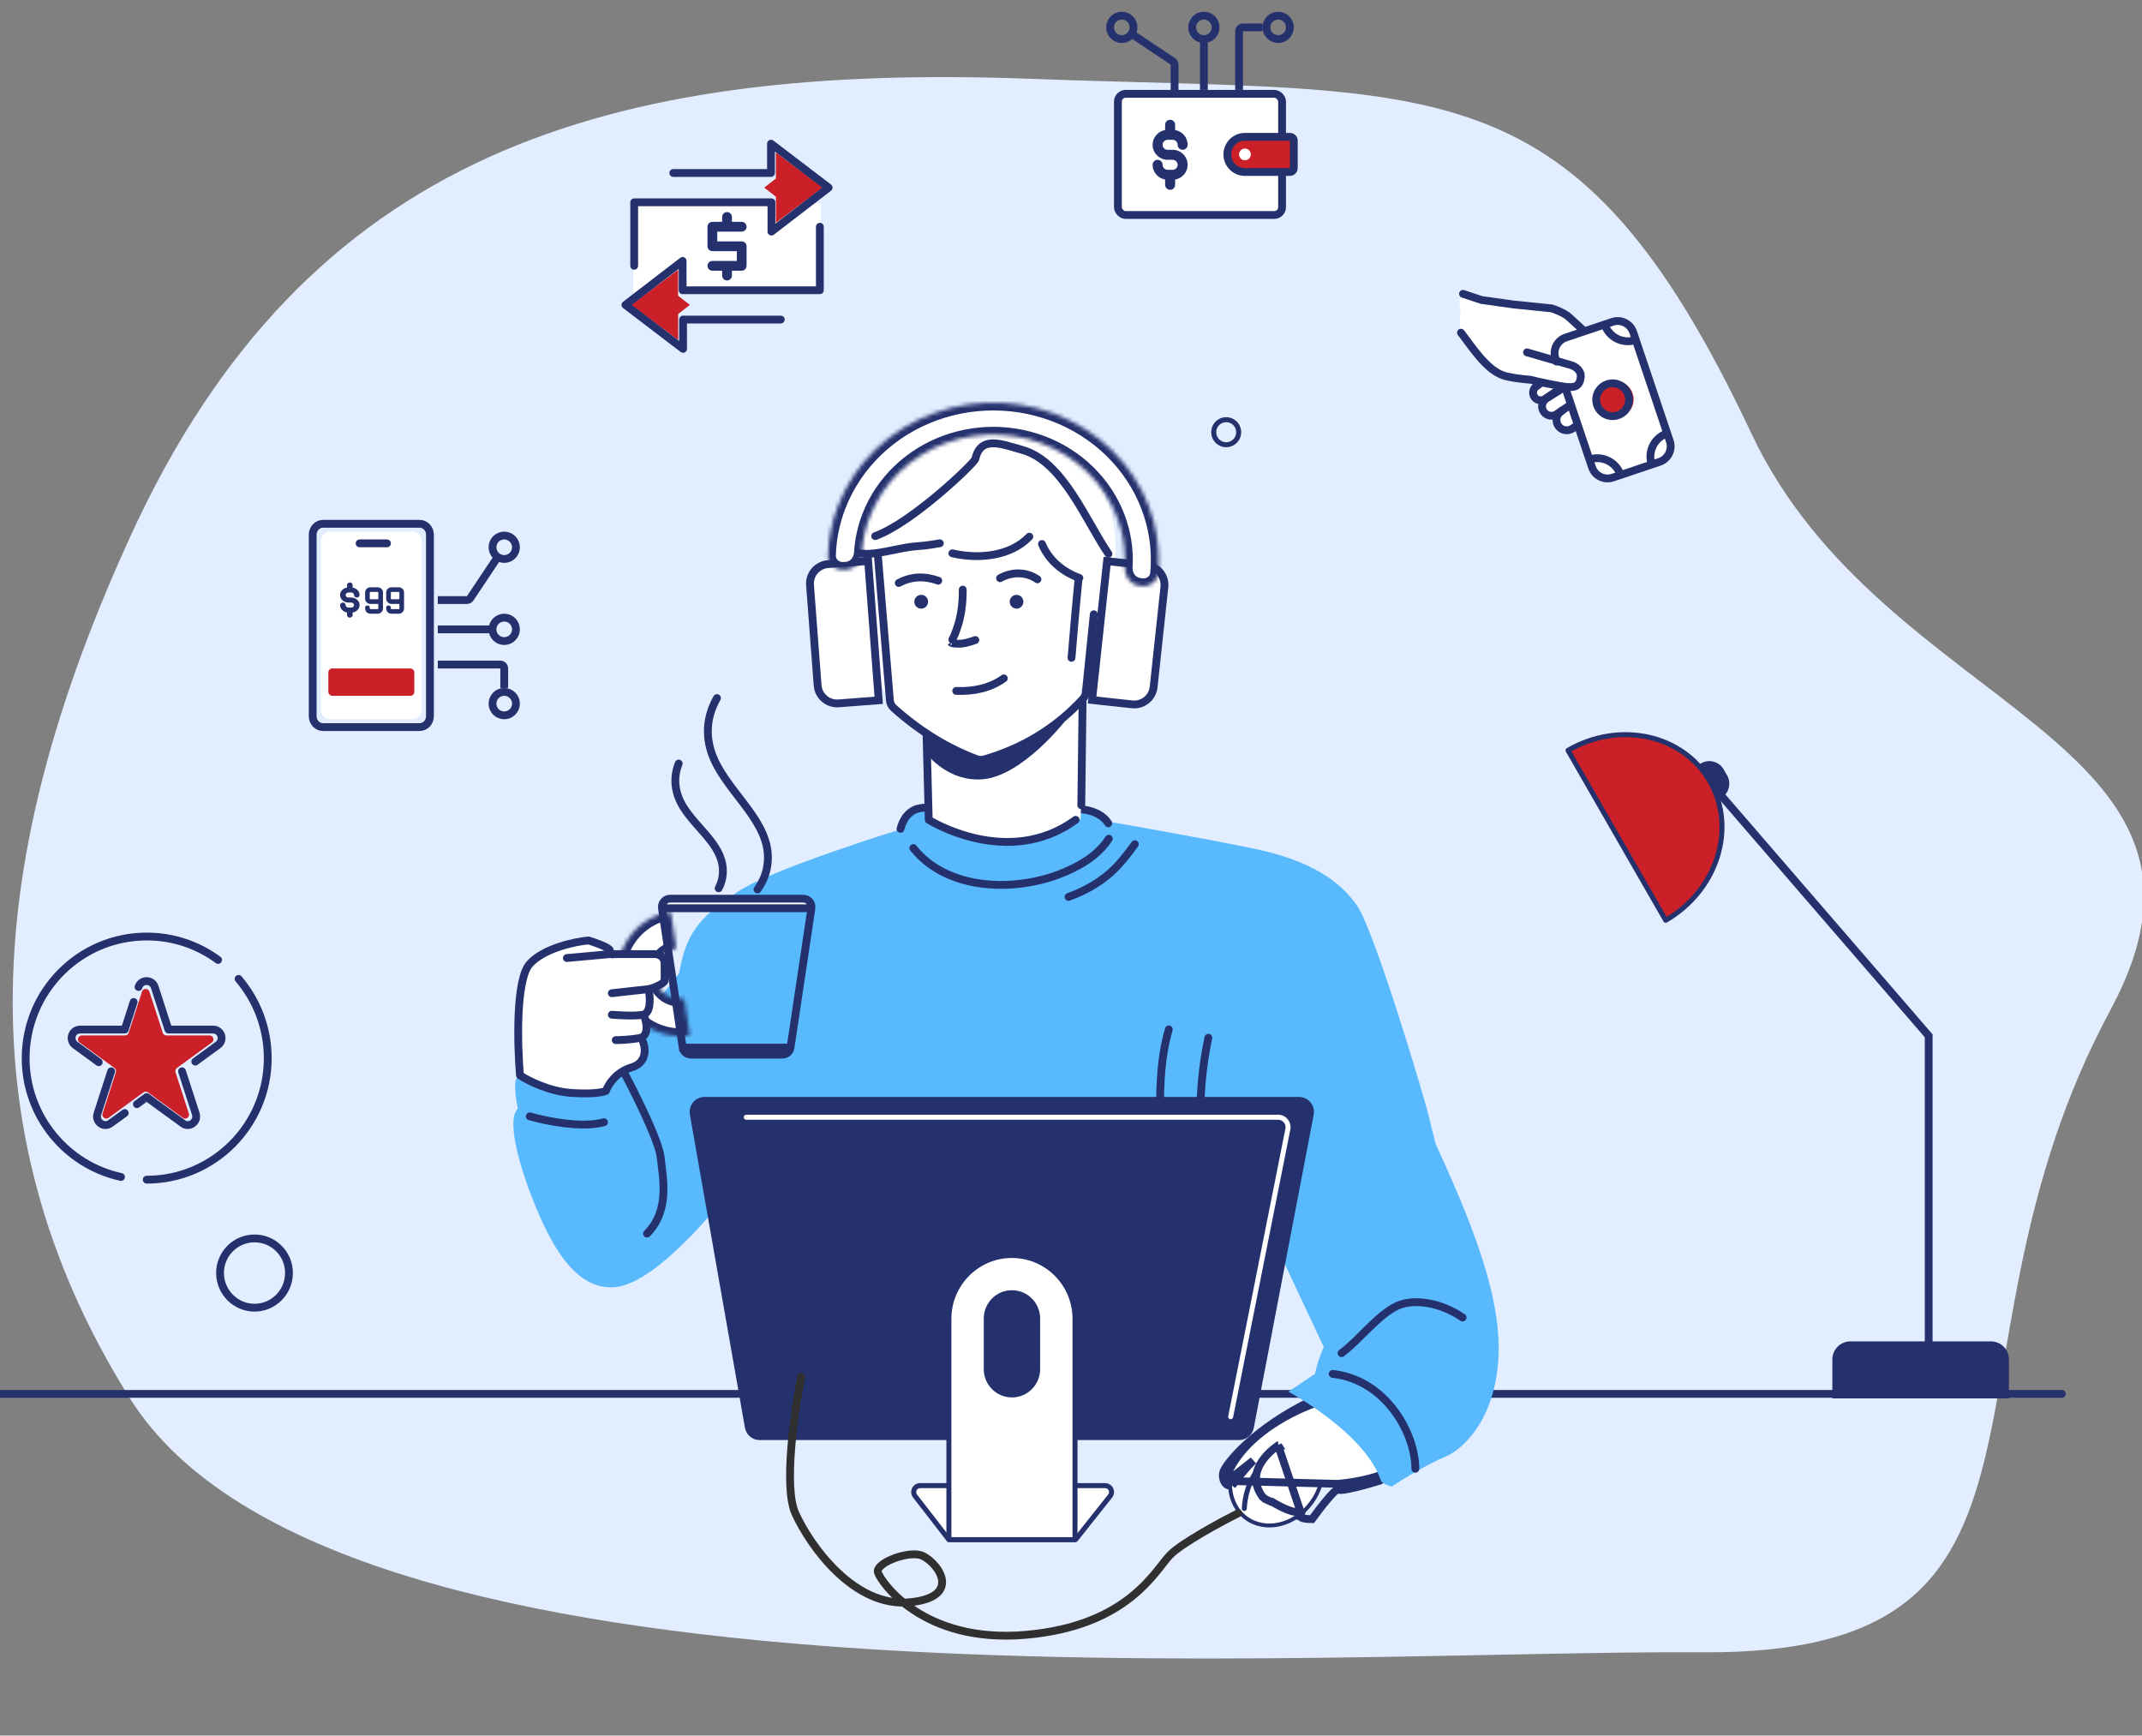 <svg width="548" height="444" viewBox="0 0 548 444" fill="none" xmlns="http://www.w3.org/2000/svg">
<rect x="0" y="0" width="548" height="444" fill="#808080" stroke="none"/>
<g clip-path="url(#clip0_590_3261)">
<path fill-rule="evenodd" clip-rule="evenodd" d="M263.782 20.163C369.294 24.102 402.956 15.172 448.132 111.011C481.89 182.626 577.418 188.66 539.92 258.373C492.104 347.27 536.184 423.375 435.578 422.684C336.471 422.003 86.103 441.923 33.237 357.733C-11.496 286.498 -1.688 214.032 33.237 137.466C78.249 38.787 155.778 16.131 263.782 20.163Z" fill="#E2EEFF"/>
<path d="M56.294 325.644C56.294 320.757 60.247 316.808 65.115 316.808C69.981 316.808 73.934 320.757 73.934 325.644C73.934 330.539 69.974 334.532 65.115 334.532C60.254 334.532 56.294 330.539 56.294 325.644Z" stroke="#25316D" stroke-width="2"/>
<path d="M332.636 387.877C332.636 388.484 334.651 388.636 335.658 388.636C337.672 385.854 341.852 380.443 342.457 381.049C343.061 381.656 349.759 379.785 353.032 378.774L368.14 367.394L345.478 350.705L335.658 358.291C321.305 365.118 313.751 374.222 312.996 376.498C312.24 378.774 314.507 381.808 316.017 378.774C317.226 376.346 323.571 371.187 326.593 368.911C325.838 373.463 324.327 382.87 324.327 384.084C324.327 385.298 326.845 386.107 328.104 386.36M332.636 387.877C332.636 387.27 335.658 380.038 337.169 376.498M332.636 387.877C331.125 387.624 328.104 386.967 328.104 386.36M328.104 386.36C328.104 385.753 330.118 377.509 331.125 373.463" stroke="#25316D" stroke-width="2" stroke-linecap="round"/>
<path d="M61.037 250.418C65.684 255.901 68.5 262.959 68.5 270.711C68.5 287.852 54.624 301.783 37.535 301.783M30.957 301.088C17.02 298.062 6.565 285.583 6.565 270.711C6.565 253.506 20.441 239.579 37.535 239.579C44.363 239.579 50.677 241.784 55.797 245.566" stroke="#25316D" stroke-width="2" stroke-miterlimit="1.5" stroke-linecap="round" stroke-linejoin="round"/>
<path d="M35.439 252.488C35.727 251.571 36.558 250.979 37.505 250.979C38.452 250.979 39.283 251.571 39.579 252.488C41.168 257.394 43.099 263.38 43.099 263.38H54.517C55.459 263.38 56.291 263.972 56.587 264.889C56.879 265.752 56.554 266.777 55.792 267.316C53.146 269.257 51.8 270.228 49.956 271.576M46.564 274.056C46.564 274.056 48.495 280.042 50.092 284.947C50.38 285.864 50.059 286.836 49.297 287.373C48.532 287.968 47.503 287.968 46.741 287.373C42.568 284.356 37.505 280.635 37.505 280.635C37.505 280.635 37.558 280.635 35.023 282.469M31.911 284.732C30.421 285.811 29.812 286.298 28.268 287.373C27.507 287.968 26.478 287.968 25.712 287.373C24.951 286.836 24.63 285.864 24.926 284.947C26.515 280.042 28.445 274.056 28.445 274.056M25.26 271.738C25.26 271.738 23.391 270.336 19.217 267.316C18.456 266.777 18.135 265.752 18.423 264.89C18.719 263.973 19.551 263.381 20.497 263.381H31.911C31.911 263.381 32.78 260.685 34.191 256.317" stroke="#25316D" stroke-width="2" stroke-miterlimit="1.5" stroke-linecap="round" stroke-linejoin="round"/>
<path d="M36.324 253.673C36.623 252.75 37.929 252.75 38.227 253.673L41.631 264.193C41.764 264.606 42.149 264.885 42.582 264.885H53.606C54.574 264.885 54.977 266.123 54.196 266.693L45.27 273.206C44.921 273.46 44.775 273.91 44.908 274.321L48.315 284.853C48.614 285.776 47.557 286.54 46.775 285.969L37.865 279.468C37.514 279.212 37.038 279.212 36.686 279.468L27.777 285.969C26.994 286.54 25.938 285.776 26.236 284.853L29.644 274.321C29.777 273.91 29.631 273.46 29.282 273.206L20.356 266.693C19.574 266.123 19.978 264.885 20.945 264.885H31.969C32.403 264.885 32.787 264.606 32.92 264.193L36.324 253.673Z" fill="#CB2027"/>
<path d="M527.5 356.579H0" stroke="#25316D" stroke-width="2" stroke-linecap="round" stroke-linejoin="round"/>
<path fill-rule="evenodd" clip-rule="evenodd" d="M437.849 205.583C437.849 205.583 438.99 204.922 440.286 204.174C442.319 202.992 443.023 200.383 441.842 198.332C441.558 197.842 441.27 197.336 440.986 196.845C440.707 196.358 440.336 195.932 439.893 195.589C439.45 195.247 438.943 194.996 438.404 194.851C437.864 194.705 437.3 194.668 436.746 194.742C436.192 194.816 435.658 194.998 435.174 195.28L432.737 196.691L437.849 205.583Z" fill="#25316D"/>
<path fill-rule="evenodd" clip-rule="evenodd" d="M513.959 347.767C513.959 345.217 511.901 343.15 509.361 343.15H473.379C470.839 343.15 468.781 345.217 468.781 347.767V357.729H513.959V347.767Z" fill="#25316D"/>
<path fill-rule="evenodd" clip-rule="evenodd" d="M426.148 235.429C439.303 227.802 444.37 211.892 437.467 199.884C430.564 187.877 414.306 184.328 401.155 191.955L426.148 235.429Z" fill="#CB2027"/>
<path d="M317.519 371.149C313.222 377.088 313.917 384.781 318.846 388.377C323.774 391.973 331.274 390.26 335.571 384.321C339.868 378.383 339.173 370.689 334.244 367.093C329.316 363.497 321.816 365.211 317.519 371.149Z" fill="white" stroke="#25316D"/>
<path fill-rule="evenodd" clip-rule="evenodd" d="M425.592 235.751C425.769 236.053 426.16 236.16 426.465 235.982C439.936 228.17 445.086 211.854 438.018 199.561C430.951 187.271 414.31 183.591 400.834 191.403C400.529 191.58 400.426 191.973 400.599 192.275L425.592 235.751ZM426.382 234.556L402.032 192.203C414.767 185.176 430.276 188.66 436.911 200.206C443.55 211.751 438.809 226.996 426.382 234.556Z" fill="#25316D"/>
<path d="M313.977 378.849L313.969 378.844C313.671 378.641 313.571 378.285 313.681 377.993C316.181 371.464 321.774 366.721 326.857 363.586C329.385 362.026 331.756 360.884 333.494 360.132C334.362 359.757 335.07 359.479 335.559 359.297C335.803 359.206 335.992 359.138 336.119 359.094C336.128 359.09 336.137 359.087 336.146 359.084C345.143 359.346 349.657 363.906 351.979 368.397C353.161 370.683 353.778 372.967 354.099 374.686C354.259 375.543 354.345 376.254 354.39 376.747C354.393 376.783 354.396 376.817 354.399 376.851C351.998 377.911 349.109 378.59 346.71 379.009C345.419 379.234 344.288 379.381 343.481 379.471C343.078 379.516 342.756 379.547 342.537 379.567C342.427 379.577 342.343 379.583 342.287 379.588L342.225 379.593L342.21 379.594L342.207 379.594L342.206 379.594L313.977 378.849ZM313.977 378.849C314.313 379.051 314.761 378.971 315.009 378.648C315.009 378.648 315.01 378.648 315.01 378.647L315.803 379.256C316.831 377.906 318.575 375.735 320.62 373.648L313.977 378.849ZM326.999 369.762C327.007 369.774 327.007 369.774 327.007 369.774L327.006 369.774L327.005 369.775L326.989 369.786C326.974 369.795 326.95 369.811 326.918 369.832C326.854 369.875 326.757 369.94 326.634 370.028C326.388 370.203 326.039 370.464 325.634 370.803C324.821 371.485 323.808 372.462 322.969 373.661C322.13 374.86 321.493 376.241 321.364 377.743C321.236 379.223 321.593 380.906 322.881 382.753L323.002 382.926C323.007 382.929 323.011 382.933 323.016 382.936C323.082 382.982 323.183 383.053 323.261 383.115C323.319 383.16 323.392 383.221 323.463 383.294C323.494 383.326 323.529 383.364 323.565 383.41C323.591 383.425 323.624 383.444 323.666 383.467C323.834 383.558 324.065 383.669 324.32 383.787C324.494 383.867 324.666 383.944 324.828 384.017C324.902 384.051 324.975 384.083 325.044 384.115L325.063 384.123C325.129 384.153 325.205 384.188 325.282 384.224L325.473 384.203L325.764 384.382L325.764 384.382L325.764 384.382L325.764 384.382L325.766 384.383L325.775 384.389L325.814 384.412C325.848 384.433 325.9 384.464 325.968 384.504C326.102 384.583 326.299 384.697 326.54 384.833C327.025 385.104 327.685 385.456 328.395 385.787C329.112 386.12 329.85 386.418 330.497 386.593C331.197 386.783 331.585 386.771 331.725 386.72L332.367 386.487L332.814 386.996L332.814 386.996L332.814 386.997L326.999 369.762Z" fill="white" stroke="#25316D" stroke-width="2"/>
<path fill-rule="evenodd" clip-rule="evenodd" d="M322.337 376.322C322.337 376.322 319.333 379.67 318.974 385.933C318.956 386.284 318.653 386.553 318.301 386.532C318.217 386.528 318.135 386.507 318.058 386.471C317.982 386.435 317.914 386.383 317.858 386.32C317.802 386.257 317.759 386.183 317.731 386.103C317.704 386.023 317.692 385.939 317.698 385.854C318.085 379.075 321.392 375.458 321.392 375.458C321.448 375.395 321.516 375.344 321.592 375.308C321.668 375.271 321.75 375.251 321.834 375.247C321.918 375.243 322.002 375.256 322.081 375.285C322.16 375.314 322.233 375.359 322.294 375.417C322.556 375.665 322.574 376.053 322.337 376.322Z" fill="#25316D"/>
<path fill-rule="evenodd" clip-rule="evenodd" d="M336.423 237.586C333.45 248.412 325.659 279.902 324.871 315.19L338.679 344.635C338.679 344.635 337.225 347.54 336.423 351.463L329.614 356.014C329.614 356.014 349.015 366.38 353.268 378.661C353.268 378.661 353.268 379.532 356.053 380.29C356.053 380.29 363.617 375.23 369.651 372.704C375.684 370.195 384.729 359.943 383.247 340.842C381.765 321.716 369.441 297.589 361.724 280.641C355.379 266.695 344.805 247.242 336.423 237.586Z" fill="#58B9FD"/>
<path fill-rule="evenodd" clip-rule="evenodd" d="M313.706 106.724C311.59 106.724 309.874 108.429 309.874 110.565C309.874 112.681 311.59 114.406 313.706 114.406C315.818 114.406 317.534 112.681 317.534 110.565C317.535 110.06 317.436 109.56 317.244 109.093C317.052 108.627 316.77 108.203 316.414 107.846C316.059 107.489 315.636 107.206 315.172 107.014C314.707 106.821 314.209 106.722 313.706 106.724ZM313.706 107.997C315.114 107.997 316.258 109.148 316.258 110.565C316.258 111.982 315.114 113.132 313.706 113.132C312.298 113.132 311.154 111.982 311.154 110.565C311.154 109.148 312.298 107.997 313.706 107.997Z" fill="#25316D"/>
<path fill-rule="evenodd" clip-rule="evenodd" d="M283.96 210.253C283.96 210.253 278.723 205.933 276.079 206.633L275.887 210.077C275.887 210.077 268.04 215.506 257.381 215.682C246.715 215.916 238.461 210.778 236.7 206.633C236.7 206.633 230.428 208.033 230.173 212.236C230.173 212.236 197.042 222.451 188.662 228.175C180.287 233.833 175.967 237.57 174.054 247.378C172.148 257.126 165.244 288.646 163.669 313.979C180.525 308.607 194.473 308.493 211.7 308.493C252.477 260.096 280.647 318.799 318.119 355.719C318.119 355.719 306.325 287.404 310.504 287.928C314.677 288.395 372.082 310.71 372.082 310.71C372.082 310.71 366.6 290.281 365.606 285.844C364.613 281.406 351.692 238.27 347.257 231.793C342.822 225.253 334.975 220.058 321.002 217.141C307.024 214.223 283.96 210.253 283.96 210.253Z" fill="#58B9FD"/>
<path d="M309.133 265.482C305.9 280.73 306.385 298.048 311.352 312.878M299.025 263.34C297.023 270.18 296.752 277.281 296.776 284.367C296.768 293.45 297.628 302.662 300.722 311.272" stroke="#25316D" stroke-width="2" stroke-miterlimit="1.5" stroke-linecap="round" stroke-linejoin="round"/>
<path d="M283.673 214.557C280.778 219.051 275.82 221.796 270.973 223.665C259.017 228.217 242.225 227.692 233.657 216.95M236.785 206.619C236.069 206.619 235.349 206.735 234.663 206.911C232.222 207.727 230.984 209.714 230.379 212.045M290.339 215.958C288.479 218.527 286.451 221.153 284.091 223.255C280.999 226 277.244 228.041 273.373 229.442" stroke="#25316D" stroke-width="2" stroke-miterlimit="1.5" stroke-linecap="round" stroke-linejoin="round"/>
<path d="M276.094 207C278.727 207.058 282.104 208.225 283.528 210.618" stroke="#25316D" stroke-width="2" stroke-miterlimit="1.5" stroke-linecap="round" stroke-linejoin="round"/>
<path d="M374.183 337.049C368.895 333.4 362.067 332.051 357.564 334.015C352.647 336.196 347.587 342.992 343.212 346.153M362.096 375.739C362.096 366.636 354.54 352.981 340.945 351.464" stroke="#25316D" stroke-width="2" stroke-miterlimit="1.5" stroke-linecap="round" stroke-linejoin="round"/>
<path d="M237.226 186.606L277.459 176.606L276.459 209.606C276.459 209.606 264.749 215.708 256.459 215.606C247.708 215.499 237.225 209.894 237.225 209.894L237.226 186.606Z" fill="white"/>
<path d="M281.687 156.888C281.687 177.871 263.595 197.069 248.272 197.069C227.008 181.951 222.756 176.581 222.756 159.275C214.088 146.242 223.909 110.586 252.613 110.586C290.384 110.586 288.118 145.483 281.687 156.888Z" fill="white"/>
<path d="M246.305 150.83C246.328 154.391 245.916 157.834 244.683 161.161C244.381 162.036 244.055 162.854 243.643 163.613C243.614 163.672 243.224 164.313 243.242 164.313C243.509 164.664 244.492 164.663 244.864 164.663C246.45 164.78 248.037 164.255 249.525 163.729M255.854 147.912C258.889 146.219 262.533 146.219 265.422 148.203M229.937 149.137C233.186 147.386 236.627 147.327 240.039 148.553M244.631 176.747C248.973 176.922 253.227 176.105 256.814 173.537M275.89 148.554C275.222 155.208 274.692 161.63 274.129 168.284M266.573 139.156C268.311 143.359 271.943 146.336 276.14 147.854M283.587 141.689C277.827 133.226 271.932 118.057 261.679 115.138C256.424 113.679 250.925 111.227 249.523 117.414C249.291 118.465 233.307 133.803 223.91 137.138" stroke="#25316D" stroke-width="2" stroke-miterlimit="1.5" stroke-linecap="round" stroke-linejoin="round"/>
<path d="M215.949 135.212C216.007 146.011 226.741 140.148 235.187 139.681C236.954 139.565 238.692 139.272 240.441 138.98M243.65 141.549C250.154 143.067 258.424 142.426 263.336 137.289M279.831 157.135C279.831 157.135 278.21 172.953 277.786 177.156C277.718 177.793 277.44 178.389 276.995 178.849C270.072 186.32 261.674 191.399 251.851 194.259C251.194 194.434 250.491 194.435 249.851 194.201C242.441 191.399 235.355 187.138 228.654 181.125C228.084 180.6 227.729 179.9 227.665 179.141C227.131 172.72 224.637 142.659 224.637 142.659" stroke="#25316D" stroke-width="2" stroke-miterlimit="1.5" stroke-linecap="round" stroke-linejoin="round"/>
<path d="M237.034 187.663L237.604 209.729C237.604 209.729 257.772 222.451 275.192 209.729M276.959 179.608L276.634 205.992" stroke="#25316D" stroke-width="2" stroke-miterlimit="1.5" stroke-linecap="round" stroke-linejoin="round"/>
<path d="M235.649 155.705C235.882 155.708 236.114 155.665 236.33 155.578C236.547 155.49 236.744 155.361 236.91 155.196C237.077 155.032 237.209 154.836 237.299 154.619C237.389 154.403 237.435 154.171 237.435 153.937C237.435 153.702 237.389 153.47 237.299 153.254C237.208 153.038 237.076 152.842 236.91 152.678C236.744 152.513 236.547 152.383 236.33 152.296C236.114 152.209 235.882 152.166 235.648 152.169C235.186 152.176 234.745 152.365 234.42 152.696C234.096 153.027 233.914 153.473 233.914 153.937C233.914 154.402 234.096 154.847 234.421 155.178C234.745 155.509 235.186 155.698 235.649 155.705ZM260.057 155.705C260.524 155.705 260.972 155.519 261.302 155.187C261.632 154.855 261.818 154.406 261.818 153.937C261.818 153.468 261.632 153.018 261.302 152.686C260.972 152.355 260.524 152.168 260.057 152.168C259.594 152.175 259.153 152.365 258.829 152.695C258.504 153.026 258.322 153.472 258.322 153.937C258.322 154.401 258.504 154.847 258.829 155.178C259.153 155.509 259.594 155.698 260.057 155.705Z" fill="#25316D"/>
<path fill-rule="evenodd" clip-rule="evenodd" d="M272.422 184.526C272.422 184.526 261.442 198.593 251.352 199.351C242.761 200.052 237.408 193.222 237.408 193.222V188.086C237.408 188.086 249.428 194.915 251.352 194.39C253.27 193.806 272.422 184.526 272.422 184.526Z" fill="#25316D"/>
<path d="M283.221 143.55L293.456 144.661C296.201 144.959 298.187 147.426 297.891 150.172L295.139 175.754C294.843 178.499 292.378 180.483 289.633 180.185L279.399 179.075L283.221 143.55Z" fill="white" stroke="#25316D" stroke-width="2"/>
<path d="M222.102 143.522L211.838 144.307C209.085 144.517 207.022 146.92 207.231 149.673L209.176 175.33C209.385 178.084 211.786 180.145 214.539 179.935L224.803 179.15L222.102 143.522Z" fill="white" stroke="#25316D" stroke-width="2"/>
<mask id="path-31-inside-1_590_3261" fill="white">
<path d="M215.89 145.768C213.697 145.915 211.774 144.261 211.839 142.064C211.97 137.699 212.848 133.373 214.449 129.26C216.533 123.903 219.795 119.029 224.017 114.963C228.238 110.898 233.323 107.734 238.932 105.683C244.54 103.631 250.545 102.739 256.545 103.066C262.544 103.393 268.402 104.931 273.728 107.578C279.053 110.225 283.724 113.92 287.43 118.417C291.135 122.914 293.79 128.11 295.217 133.658C296.317 137.934 296.668 142.343 296.266 146.71C296.066 148.882 293.987 150.29 291.84 149.909L291.25 149.804C289.047 149.412 287.621 147.287 287.757 145.053C287.949 141.885 287.645 138.7 286.849 135.603C285.712 131.184 283.598 127.046 280.647 123.465C277.697 119.884 273.977 116.941 269.736 114.833C265.495 112.725 260.83 111.501 256.052 111.24C251.274 110.98 246.492 111.691 242.026 113.324C237.559 114.958 233.51 117.478 230.148 120.715C226.786 123.953 224.189 127.834 222.529 132.1C221.36 135.104 220.675 138.25 220.489 141.432C220.359 143.649 218.716 145.579 216.501 145.727L215.89 145.768Z"/>
</mask>
<path d="M215.89 145.768C213.697 145.915 211.774 144.261 211.839 142.064C211.97 137.699 212.848 133.373 214.449 129.26C216.533 123.903 219.795 119.029 224.017 114.963C228.238 110.898 233.323 107.734 238.932 105.683C244.54 103.631 250.545 102.739 256.545 103.066C262.544 103.393 268.402 104.931 273.728 107.578C279.053 110.225 283.724 113.92 287.43 118.417C291.135 122.914 293.79 128.11 295.217 133.658C296.317 137.934 296.668 142.343 296.266 146.71C296.066 148.882 293.987 150.29 291.84 149.909L291.25 149.804C289.047 149.412 287.621 147.287 287.757 145.053C287.949 141.885 287.645 138.7 286.849 135.603C285.712 131.184 283.598 127.046 280.647 123.465C277.697 119.884 273.977 116.941 269.736 114.833C265.495 112.725 260.83 111.501 256.052 111.24C251.274 110.98 246.492 111.691 242.026 113.324C237.559 114.958 233.51 117.478 230.148 120.715C226.786 123.953 224.189 127.834 222.529 132.1C221.36 135.104 220.675 138.25 220.489 141.432C220.359 143.649 218.716 145.579 216.501 145.727L215.89 145.768Z" fill="white" stroke="#25316D" stroke-width="4" mask="url(#path-31-inside-1_590_3261)"/>
<path fill-rule="evenodd" clip-rule="evenodd" d="M183.714 304.654L184.084 307.919C184.084 307.919 168.435 327.761 157.881 329.199C147.307 330.658 140.886 318.171 136.733 307.919C132.58 297.672 129.616 286.313 132.477 283.622C132.477 283.622 130.946 276.268 132.477 275.591H153.053L178.988 242.232L183.878 237.632C183.878 237.632 185.842 233.746 190.423 229.27C196.354 243.464 201.408 265.567 200.058 298.966L185.862 302.496C185.553 302.744 184.759 303.67 183.714 304.654Z" fill="#58B9FD"/>
<mask id="path-33-inside-2_590_3261" fill="white">
<path d="M176.499 264.871C174.42 265.194 172.299 265.104 170.255 264.606C168.212 264.109 166.286 263.214 164.589 261.972C162.891 260.731 161.455 259.167 160.362 257.37C159.268 255.574 158.54 253.579 158.217 251.501C157.895 249.423 157.985 247.301 158.482 245.258C158.98 243.214 159.875 241.289 161.116 239.591C162.358 237.894 163.921 236.457 165.718 235.364C167.515 234.271 169.509 233.542 171.587 233.22L173.045 242.615C172.201 242.746 171.39 243.042 170.66 243.487C169.93 243.931 169.295 244.514 168.791 245.204C168.286 245.894 167.923 246.676 167.72 247.507C167.518 248.337 167.482 249.199 167.613 250.043C167.744 250.888 168.04 251.698 168.484 252.428C168.928 253.158 169.512 253.793 170.202 254.298C170.891 254.802 171.674 255.166 172.504 255.368C173.334 255.57 174.196 255.607 175.041 255.476L176.499 264.871Z"/>
</mask>
<path d="M176.499 264.871C174.42 265.194 172.299 265.104 170.255 264.606C168.212 264.109 166.286 263.214 164.589 261.972C162.891 260.731 161.455 259.167 160.362 257.37C159.268 255.574 158.54 253.579 158.217 251.501C157.895 249.423 157.985 247.301 158.482 245.258C158.98 243.214 159.875 241.289 161.116 239.591C162.358 237.894 163.921 236.457 165.718 235.364C167.515 234.271 169.509 233.542 171.587 233.22L173.045 242.615C172.201 242.746 171.39 243.042 170.66 243.487C169.93 243.931 169.295 244.514 168.791 245.204C168.286 245.894 167.923 246.676 167.72 247.507C167.518 248.337 167.482 249.199 167.613 250.043C167.744 250.888 168.04 251.698 168.484 252.428C168.928 253.158 169.512 253.793 170.202 254.298C170.891 254.802 171.674 255.166 172.504 255.368C173.334 255.57 174.196 255.607 175.041 255.476L176.499 264.871Z" fill="white" stroke="#25316D" stroke-width="4" mask="url(#path-33-inside-2_590_3261)"/>
<path d="M169.353 232.345L169.352 232.343C169.26 231.73 169.439 231.104 169.841 230.632C170.04 230.401 170.286 230.216 170.562 230.089C170.839 229.962 171.139 229.896 171.443 229.896C171.443 229.896 171.443 229.896 171.443 229.896C171.443 229.896 171.443 229.896 171.443 229.896L205.501 229.896C206.114 229.896 206.7 230.165 207.102 230.632C207.301 230.864 207.447 231.138 207.532 231.433C207.616 231.729 207.637 232.039 207.591 232.344L169.353 232.345ZM169.353 232.345C169.896 236.003 170.791 242.007 171.712 248.189C172.865 255.93 174.06 263.95 174.66 267.997L174.661 267.997M169.353 232.345L174.661 267.997M174.661 267.997C174.813 269.03 175.701 269.796 176.75 269.796H200.155C201.199 269.796 202.089 269.031 202.245 267.995L174.661 267.997ZM202.245 267.995C202.663 265.208 203.366 260.519 204.143 255.333C205.39 247.015 206.829 237.419 207.591 232.344L202.245 267.995Z" fill="white" stroke="#25316D" stroke-width="2"/>
<path d="M183.425 178.579C180.234 184.209 180.406 190.167 183.425 195.774C188.356 204.943 198.408 211.94 196.134 222.387C195.738 224.167 194.941 225.922 193.794 227.55M173.636 195.324C172.093 199.19 172.667 203.116 174.974 206.691C178.738 212.536 185.508 216.713 184.908 223.717C184.802 224.909 184.446 226.107 183.86 227.239" stroke="#25316D" stroke-width="2" stroke-miterlimit="1.5" stroke-linecap="round" stroke-linejoin="round"/>
<path fill-rule="evenodd" clip-rule="evenodd" d="M155.184 279.099C155.184 279.099 143.086 282.224 133.348 275.114C133.348 275.114 130.907 260.122 135.245 247.961C136.789 243.645 150.742 240.71 150.742 240.71C150.742 240.71 155.072 242.004 156.711 243.811C156.711 243.811 165.12 244.245 168.462 244.427C169.219 244.468 169.812 245.084 169.812 245.844V250.9C169.812 251.536 169.384 252.111 168.767 252.276C167.61 252.603 165.902 253.074 165.902 253.074C165.902 253.074 166.853 258.109 164.716 259.692C164.716 259.692 166.334 263.735 164.305 265.669C164.305 265.669 166.042 270.001 163.564 272.179C161.082 274.358 155.961 274.829 155.184 279.099Z" fill="white"/>
<path d="M156.768 244.168L156.763 244.169C156.764 244.168 156.766 244.168 156.768 244.168Z" fill="#25316D" stroke="#25316D" stroke-width="2" stroke-linecap="round" stroke-linejoin="round"/>
<path d="M145.028 245.079L156.028 244.079H167.528C168.361 244.079 170.028 244.579 170.028 246.579C170.028 248.579 170.028 250.079 170.028 250.579C170.194 250.745 170.128 251.279 168.528 252.079C166.928 252.879 165.861 253.079 165.528 253.079L156.528 254.079M166.028 253.579C166.361 255.412 166.528 259.179 164.528 259.579C162.528 259.979 158.361 259.745 156.528 259.579M165.028 260.579C165.528 262.079 165.928 265.179 163.528 265.579C161.128 265.979 158.528 266.079 157.528 266.079M164.528 266.579C165.194 268.245 165.528 271.879 161.528 273.079C157.528 274.279 155.528 277.579 155.028 279.079C154.361 279.412 151.628 279.979 146.028 279.579C140.428 279.179 135.028 276.412 133.028 275.079C132.361 267.245 131.928 250.579 135.528 246.579C139.128 242.579 147.028 240.912 150.528 240.579C152.195 241.079 155.628 242.279 156.028 243.079M160.028 275.079C162.861 280.412 168.628 292.079 169.028 296.079C169.528 301.079 171.528 309.579 165.528 315.579M135.528 285.579C139.528 286.745 148.928 288.679 154.528 287.079" stroke="#25316D" stroke-width="2" stroke-linecap="round" stroke-linejoin="round"/>
<path d="M191.448 197.439C193.44 200.955 193.333 204.675 191.448 208.176C188.369 213.901 182.092 218.27 183.512 224.793C183.759 225.905 184.257 227 184.973 228.017M197.56 207.895C198.524 210.309 198.165 212.76 196.725 214.992C194.375 218.642 190.147 221.251 190.522 225.624C190.588 226.368 190.81 227.116 191.176 227.823" stroke="#25316D" stroke-width="0.004" stroke-miterlimit="1.5" stroke-linecap="round" stroke-linejoin="round"/>
<path fill-rule="evenodd" clip-rule="evenodd" d="M234.102 382.709C233.719 382.217 233.649 381.539 233.925 380.964C234.196 380.41 234.768 380.059 235.394 380.059H282.731C283.361 380.059 283.934 380.41 284.207 380.985C284.341 381.265 284.394 381.577 284.359 381.886C284.324 382.194 284.203 382.487 284.01 382.729C280.823 386.735 275.172 393.845 275.172 393.845H242.725C242.725 393.845 237.205 386.714 234.102 382.709Z" fill="white"/>
<path fill-rule="evenodd" clip-rule="evenodd" d="M233.6 383.101C233.065 382.402 232.966 381.476 233.349 380.695C233.533 380.307 233.823 379.979 234.185 379.75C234.547 379.521 234.967 379.4 235.395 379.401H282.732C283.16 379.403 283.579 379.525 283.942 379.754C284.304 379.982 284.596 380.309 284.783 380.695C285.163 381.497 285.058 382.444 284.512 383.122C281.325 387.127 275.672 394.253 275.672 394.253C275.551 394.398 275.368 394.481 275.173 394.481H242.726C242.528 394.481 242.343 394.398 242.219 394.233L233.6 383.101ZM234.605 382.32L243.038 393.203H274.865L283.512 382.32C283.63 382.17 283.703 381.991 283.724 381.802C283.746 381.612 283.714 381.421 283.633 381.249C283.547 381.083 283.418 380.944 283.259 380.847C283.1 380.749 282.918 380.697 282.732 380.695H235.395C235.012 380.695 234.666 380.902 234.498 381.249C234.333 381.6 234.374 382.01 234.605 382.32ZM176.494 285.11C176.297 284.002 176.601 282.849 177.326 281.981C177.682 281.553 178.128 281.209 178.632 280.973C179.135 280.737 179.684 280.616 180.24 280.617H332.352C333.487 280.617 334.563 281.138 335.285 282.006C336.007 282.894 336.302 284.043 336.089 285.151C333.099 300.801 323.279 352.111 320.761 365.289C320.416 367.087 318.849 368.394 317.024 368.394H194.329C192.485 368.394 190.904 367.067 190.583 365.244C188.25 351.962 179.227 300.648 176.494 285.11Z" fill="#25316D"/>
<path fill-rule="evenodd" clip-rule="evenodd" d="M242.763 337.363C242.763 328.426 249.982 321.172 258.893 321.172C267.802 321.172 275.025 328.426 275.025 337.363V393.845H242.763V337.363Z" fill="white"/>
<path fill-rule="evenodd" clip-rule="evenodd" d="M242.121 337.363C242.121 328.071 249.633 320.527 258.892 320.527C268.156 320.527 275.665 328.071 275.665 337.363V393.844C275.665 394.2 275.378 394.485 275.025 394.485H242.759C242.409 394.485 242.121 394.2 242.121 393.844V337.363ZM243.401 337.363V393.224H274.387V337.363C274.387 328.782 267.449 321.812 258.892 321.812C250.336 321.812 243.401 328.782 243.401 337.363Z" fill="#25316D"/>
<path fill-rule="evenodd" clip-rule="evenodd" d="M251.682 337.301C251.682 333.3 254.911 330.059 258.892 330.059C262.874 330.059 266.101 333.3 266.101 337.301V350.252C266.101 354.245 262.874 357.485 258.892 357.485C254.911 357.485 251.682 354.245 251.682 350.252V337.301ZM212.201 346.209C212.201 345.82 212.513 345.51 212.896 345.51H215.51C215.897 345.51 216.206 345.82 216.206 346.209V352.843C216.206 353.232 215.897 353.542 215.51 353.542H212.896C212.513 353.542 212.201 353.232 212.201 352.843V346.209ZM202.293 346.209C202.293 345.82 202.606 345.51 202.989 345.51H205.603C205.989 345.51 206.298 345.82 206.298 346.209V352.843C206.298 353.232 205.989 353.542 205.603 353.542H202.989C202.606 353.542 202.293 353.232 202.293 352.843V346.209Z" fill="#25316D"/>
<path d="M204.974 352.222C203.211 361.073 200.441 380.443 203.463 387.119C207.24 395.464 218.571 411.395 232.924 409.877C247.276 408.36 238.967 398.498 235.19 397.739C231.413 396.981 223.859 400.015 224.614 402.291C225.369 404.567 235.945 420.498 262.384 418.222C288.823 415.946 295.622 401.533 299.399 397.739C302.42 394.705 312.241 389.395 316.773 387.119" stroke="#303030" stroke-width="2" stroke-linecap="round"/>
<path fill-rule="evenodd" clip-rule="evenodd" d="M190.921 285.16H326.991C327.462 285.16 327.926 285.266 328.352 285.469C328.777 285.672 329.152 285.967 329.449 286.334C329.748 286.699 329.962 287.126 330.076 287.584C330.19 288.042 330.202 288.52 330.11 288.983L315.474 362.557C315.404 362.888 315.069 363.115 314.721 363.053C314.375 362.991 314.15 362.64 314.22 362.292C314.22 362.292 326.022 302.992 328.856 288.735C328.967 288.181 328.824 287.586 328.462 287.152C328.284 286.932 328.06 286.755 327.806 286.634C327.551 286.513 327.273 286.452 326.991 286.453H190.921C190.571 286.453 190.283 286.168 190.283 285.817C190.283 285.449 190.571 285.16 190.921 285.16Z" fill="white"/>
<path d="M493.426 344.635V264.98L439.037 202.015" stroke="#25316D" stroke-width="2" stroke-linecap="round"/>
<path d="M379.5 76.999L374 75C373.5 75.5 373.217 77.651 373.5 78.5C374 80 373.5 79.499 373.5 82L373.5 85.5L377.5 90L381.5 94.5L384.5 96L389.5 97L393.5 98L392 101L394.5 102.5L395 105.5L398 106.5L399.5 110L402 109.5L404 108.5L407.5 119.5L411 122.5L414 122L426 117.5L427.5 113L426 109.5L417 83.5L414 82L407.5 84.5L404 83.5L399 79.499L389.5 78.499L379.5 76.999Z" fill="white"/>
<circle cx="413.23" cy="102.183" r="4.714" transform="rotate(71.418 413.23 102.183)" fill="#CB2027"/>
<path d="M422.563 118.828C421.455 115.531 423.229 111.96 426.526 110.851M410.522 83.01C411.63 86.307 415.202 88.081 418.499 86.973M414.604 121.504C413.496 118.207 409.924 116.432 406.627 117.541M400.502 99.32L407.296 119.531C408.035 121.729 410.416 122.911 412.614 122.173L424.553 118.159C426.751 117.42 427.934 115.039 427.195 112.841L417.83 84.983C417.091 82.785 414.71 81.602 412.512 82.341L400.573 86.355C398.375 87.094 397.192 89.474 397.931 91.672L398.209 92.5M413.901 106.236C411.703 106.975 409.322 105.793 408.583 103.595C407.844 101.397 409.027 99.016 411.225 98.277C413.423 97.538 415.804 98.721 416.543 100.919C417.282 103.117 416.099 105.498 413.901 106.236Z" stroke="#25316D" stroke-width="2" stroke-linecap="round" stroke-linejoin="round"/>
<path d="M404 108.5L402.268 109.641C401.098 110.412 399.53 110.13 398.702 109V109C397.843 107.829 398.096 106.184 399.267 105.326L399.838 104.907" stroke="#25316D" stroke-width="2"/>
<path d="M394.526 97.768L393.01 98.879C392.141 99.517 391.953 100.738 392.59 101.607V101.607C393.211 102.454 394.389 102.658 395.258 102.07L399.947 98.897" stroke="#25316D" stroke-width="2"/>
<path d="M401.592 103.686L398.253 105.948C397.186 106.671 395.738 106.421 394.976 105.381V105.381C394.154 104.26 394.455 102.676 395.632 101.936L399.5 99.5" stroke="#25316D" stroke-width="2"/>
<path d="M405.157 84.584C404.908 84.367 402.463 82.055 401.308 81.047C400.154 80.039 397.927 79.189 396.957 78.889L387.166 77.889L378.998 76.737L374.29 75.167M390.668 90.134L401.927 93.4C402.836 93.674 404.606 94.673 404.413 96.473C404.171 98.723 403.021 99.195 400.817 98.994C399.054 98.833 392.867 97.547 391.555 97.14C389.473 97.018 386.217 96.556 384.754 96.094C380.237 94.666 376.483 88.577 373.767 85.107" stroke="#25316D" stroke-width="2" stroke-linecap="round" stroke-linejoin="round"/>
<path d="M127 143L120.297 153.055C120.111 153.333 119.799 153.5 119.465 153.5L112 153.5M112 161L125.5 161M112 170L128 170C128.552 170 129 170.448 129 171L129 176" stroke="#25316D" stroke-width="2"/>
<circle cx="129" cy="140" r="3" transform="rotate(90 129 140)" stroke="#25316D" stroke-width="2"/>
<circle cx="129" cy="161" r="3" transform="rotate(90 129 161)" stroke="#25316D" stroke-width="2"/>
<circle cx="129" cy="180" r="3" transform="rotate(90 129 180)" stroke="#25316D" stroke-width="2"/>
<path d="M82.11 138.571C82.11 137.151 83.129 136 84.385 136H105.616C106.872 136 107.891 137.151 107.891 138.571V181.429C107.891 182.849 106.872 184 105.616 184H84.385C83.129 184 82.11 182.849 82.11 181.429V138.571Z" fill="white"/>
<path d="M80 136.786C80 135.247 81.185 134 82.647 134H107.353C108.815 134 110 135.247 110 136.786V183.214C110 184.753 108.815 186 107.353 186H82.647C81.185 186 80 184.753 80 183.214V136.786Z" stroke="#25316D" stroke-width="2"/>
<path d="M92 139H99" stroke="#25316D" stroke-width="2" stroke-linecap="round"/>
<path d="M89.143 152.857C88.75 152.857 88.429 152.568 88.429 152.214C88.429 151.861 88.75 151.571 89.143 151.571H89.857C90.25 151.571 90.571 151.861 90.571 152.214C90.571 152.568 90.893 152.857 91.286 152.857C91.679 152.857 92 152.568 92 152.214C92 151.25 91.214 150.479 90.214 150.318V149.643C90.214 149.289 89.893 149 89.5 149C89.107 149 88.786 149.289 88.786 149.643V150.318C87.786 150.479 87 151.25 87 152.214C87 153.275 87.964 154.143 89.143 154.143H89.857C90.25 154.143 90.571 154.432 90.571 154.786C90.571 155.139 90.25 155.429 89.857 155.429H89.143C88.75 155.429 88.429 155.139 88.429 154.786C88.429 154.432 88.107 154.143 87.714 154.143C87.321 154.143 87 154.432 87 154.786C87 155.75 87.786 156.521 88.786 156.682V157.357C88.786 157.711 89.107 158 89.5 158C89.893 158 90.214 157.711 90.214 157.357V156.682C91.214 156.521 92 155.75 92 154.786C92 153.725 91.036 152.857 89.857 152.857H89.143Z" fill="#25316D"/>
<path d="M97.98 155.68C97.98 155.92 97.92 156.14 97.8 156.34C97.68 156.54 97.52 156.7 97.32 156.82C97.12 156.94 96.9 157 96.66 157H94.74C94.5 157 94.277 156.94 94.07 156.82C93.87 156.7 93.71 156.54 93.59 156.34C93.47 156.14 93.41 155.92 93.41 155.68V155.38C93.41 155.254 93.454 155.147 93.54 155.06C93.633 154.967 93.743 154.92 93.87 154.92H94.15C94.27 154.92 94.374 154.967 94.46 155.06C94.553 155.147 94.6 155.254 94.6 155.38V155.68C94.6 155.714 94.614 155.747 94.64 155.78C94.674 155.807 94.707 155.82 94.74 155.82H96.66C96.694 155.82 96.724 155.807 96.75 155.78C96.777 155.747 96.79 155.714 96.79 155.68V154.62C96.79 154.534 96.75 154.49 96.67 154.49H94.74C94.5 154.49 94.277 154.43 94.07 154.31C93.87 154.19 93.71 154.03 93.59 153.83C93.47 153.624 93.41 153.4 93.41 153.16V151.57C93.41 151.324 93.47 151.1 93.59 150.9C93.71 150.7 93.87 150.54 94.07 150.42C94.277 150.3 94.5 150.24 94.74 150.24H96.66C96.9 150.24 97.12 150.3 97.32 150.42C97.52 150.54 97.68 150.7 97.8 150.9C97.92 151.1 97.98 151.324 97.98 151.57V155.68ZM96.79 153.17V151.57C96.79 151.477 96.747 151.43 96.66 151.43H94.74C94.707 151.43 94.674 151.444 94.64 151.47C94.614 151.497 94.6 151.53 94.6 151.57V153.16C94.6 153.2 94.614 153.234 94.64 153.26C94.674 153.287 94.707 153.3 94.74 153.3H96.67C96.75 153.3 96.79 153.257 96.79 153.17Z" fill="#25316D"/>
<path d="M103.371 155.68C103.371 155.92 103.311 156.14 103.191 156.34C103.071 156.54 102.911 156.7 102.711 156.82C102.511 156.94 102.291 157 102.051 157H100.131C99.891 157 99.667 156.94 99.461 156.82C99.261 156.7 99.101 156.54 98.981 156.34C98.861 156.14 98.801 155.92 98.801 155.68V155.38C98.801 155.254 98.844 155.147 98.931 155.06C99.024 154.967 99.134 154.92 99.261 154.92H99.541C99.661 154.92 99.764 154.967 99.851 155.06C99.944 155.147 99.991 155.254 99.991 155.38V155.68C99.991 155.714 100.004 155.747 100.031 155.78C100.064 155.807 100.097 155.82 100.131 155.82H102.051C102.084 155.82 102.114 155.807 102.141 155.78C102.167 155.747 102.181 155.714 102.181 155.68V154.62C102.181 154.534 102.141 154.49 102.061 154.49H100.131C99.891 154.49 99.667 154.43 99.461 154.31C99.261 154.19 99.101 154.03 98.981 153.83C98.861 153.624 98.801 153.4 98.801 153.16V151.57C98.801 151.324 98.861 151.1 98.981 150.9C99.101 150.7 99.261 150.54 99.461 150.42C99.667 150.3 99.891 150.24 100.131 150.24H102.051C102.291 150.24 102.511 150.3 102.711 150.42C102.911 150.54 103.071 150.7 103.191 150.9C103.311 151.1 103.371 151.324 103.371 151.57V155.68ZM102.181 153.17V151.57C102.181 151.477 102.137 151.43 102.051 151.43H100.131C100.097 151.43 100.064 151.444 100.031 151.47C100.004 151.497 99.991 151.53 99.991 151.57V153.16C99.991 153.2 100.004 153.234 100.031 153.26C100.064 153.287 100.097 153.3 100.131 153.3H102.061C102.141 153.3 102.181 153.257 102.181 153.17Z" fill="#25316D"/>
<rect x="84" y="171" width="22" height="7" rx="1" fill="#CB2027"/>
<g clip-path="url(#clip1_590_3261)">
<rect x="286" y="24" width="42" height="31" rx="2" fill="white" stroke="#25316D" stroke-width="2"/>
<path d="M298.72 38.32C298.016 38.32 297.44 37.744 297.44 37.04C297.44 36.336 298.016 35.76 298.72 35.76H300C300.704 35.76 301.28 36.336 301.28 37.04C301.28 37.744 301.856 38.32 302.56 38.32C303.264 38.32 303.84 37.744 303.84 37.04C303.84 35.12 302.432 33.584 300.64 33.264V31.92C300.64 31.216 300.064 30.64 299.36 30.64C298.656 30.64 298.08 31.216 298.08 31.92V33.264C296.288 33.584 294.88 35.12 294.88 37.04C294.88 39.152 296.608 40.88 298.72 40.88H300C300.704 40.88 301.28 41.456 301.28 42.16C301.28 42.864 300.704 43.44 300 43.44H298.72C298.016 43.44 297.44 42.864 297.44 42.16C297.44 41.456 296.864 40.88 296.16 40.88C295.456 40.88 294.88 41.456 294.88 42.16C294.88 44.08 296.288 45.616 298.08 45.936V47.28C298.08 47.984 298.656 48.56 299.36 48.56C300.064 48.56 300.64 47.984 300.64 47.28V45.936C302.432 45.616 303.84 44.08 303.84 42.16C303.84 40.048 302.112 38.32 300 38.32H298.72Z" fill="#25316D"/>
<path d="M290 9L300.055 15.703C300.333 15.889 300.5 16.201 300.5 16.535V24M308 23V10.5M317 23V8C317 7.448 317.448 7 318 7H323" stroke="#25316D" stroke-width="2"/>
<circle cx="287" cy="7" r="3" stroke="#25316D" stroke-width="2"/>
<circle cx="308" cy="7" r="3" stroke="#25316D" stroke-width="2"/>
<circle cx="327" cy="7" r="3" stroke="#25316D" stroke-width="2"/>
<path d="M314 39.5C314 37.015 316.015 35 318.5 35H330C330.552 35 331 35.448 331 36V43C331 43.552 330.552 44 330 44H318.5C316.015 44 314 41.985 314 39.5Z" fill="#CB2027" stroke="#25316D" stroke-width="2"/>
<circle cx="318.5" cy="39.5" r="1.5" fill="white"/>
</g>
<rect x="162" y="52" width="48" height="23" fill="white"/>
<path d="M161.5 78L173.5 69L173.5 75.67L176.5 78L173.5 80.33L173.5 87L161.5 78Z" fill="#CB2027"/>
<path d="M210.5 48L198.5 39L198.5 45.67L195.5 48L198.5 50.33L198.5 57L210.5 48Z" fill="#CB2027"/>
<path d="M189.75 59.25C190.082 59.25 190.399 59.118 190.634 58.884C190.868 58.65 191 58.331 191 58C191 57.669 190.868 57.35 190.634 57.116C190.399 56.882 190.082 56.75 189.75 56.75H187.25V55.5C187.25 55.169 187.118 54.85 186.884 54.616C186.649 54.382 186.332 54.25 186 54.25C185.668 54.25 185.351 54.382 185.116 54.616C184.882 54.85 184.75 55.169 184.75 55.5V56.75H182.25C181.918 56.75 181.601 56.882 181.366 57.116C181.132 57.35 181 57.669 181 58V63C181 63.331 181.132 63.65 181.366 63.884C181.601 64.118 181.918 64.25 182.25 64.25H188.5V66.75H182.25C181.918 66.75 181.601 66.882 181.366 67.116C181.132 67.35 181 67.668 181 68C181 68.332 181.132 68.65 181.366 68.884C181.601 69.118 181.918 69.25 182.25 69.25H184.75V70.5C184.75 70.832 184.882 71.15 185.116 71.384C185.351 71.618 185.668 71.75 186 71.75C186.332 71.75 186.649 71.618 186.884 71.384C187.118 71.15 187.25 70.832 187.25 70.5V69.25H189.75C190.082 69.25 190.399 69.118 190.634 68.884C190.868 68.65 191 68.332 191 68V63C191 62.669 190.868 62.35 190.634 62.116C190.399 61.882 190.082 61.75 189.75 61.75H183.5V59.25H189.75Z" fill="#25316D"/>
<path d="M199.75 81.75L174.75 81.75L174.75 89.25L160 78L174.638 66.75L174.638 74.25L209.75 74.25L209.75 58" stroke="#25316D" stroke-width="2" stroke-linecap="round" stroke-linejoin="round"/>
<path d="M172.25 44.25H197.25V36.75L212 48L197.362 59.25V51.75H162.25V68" stroke="#25316D" stroke-width="2" stroke-linecap="round" stroke-linejoin="round"/>
</g>
<defs>
<clipPath id="clip0_590_3261">
<rect width="548" height="443" fill="white" transform="translate(0 0.5)"/>
</clipPath>
<clipPath id="clip1_590_3261">
<rect width="64" height="64" fill="white" transform="translate(276 -2)"/>
</clipPath>
</defs>
</svg>
